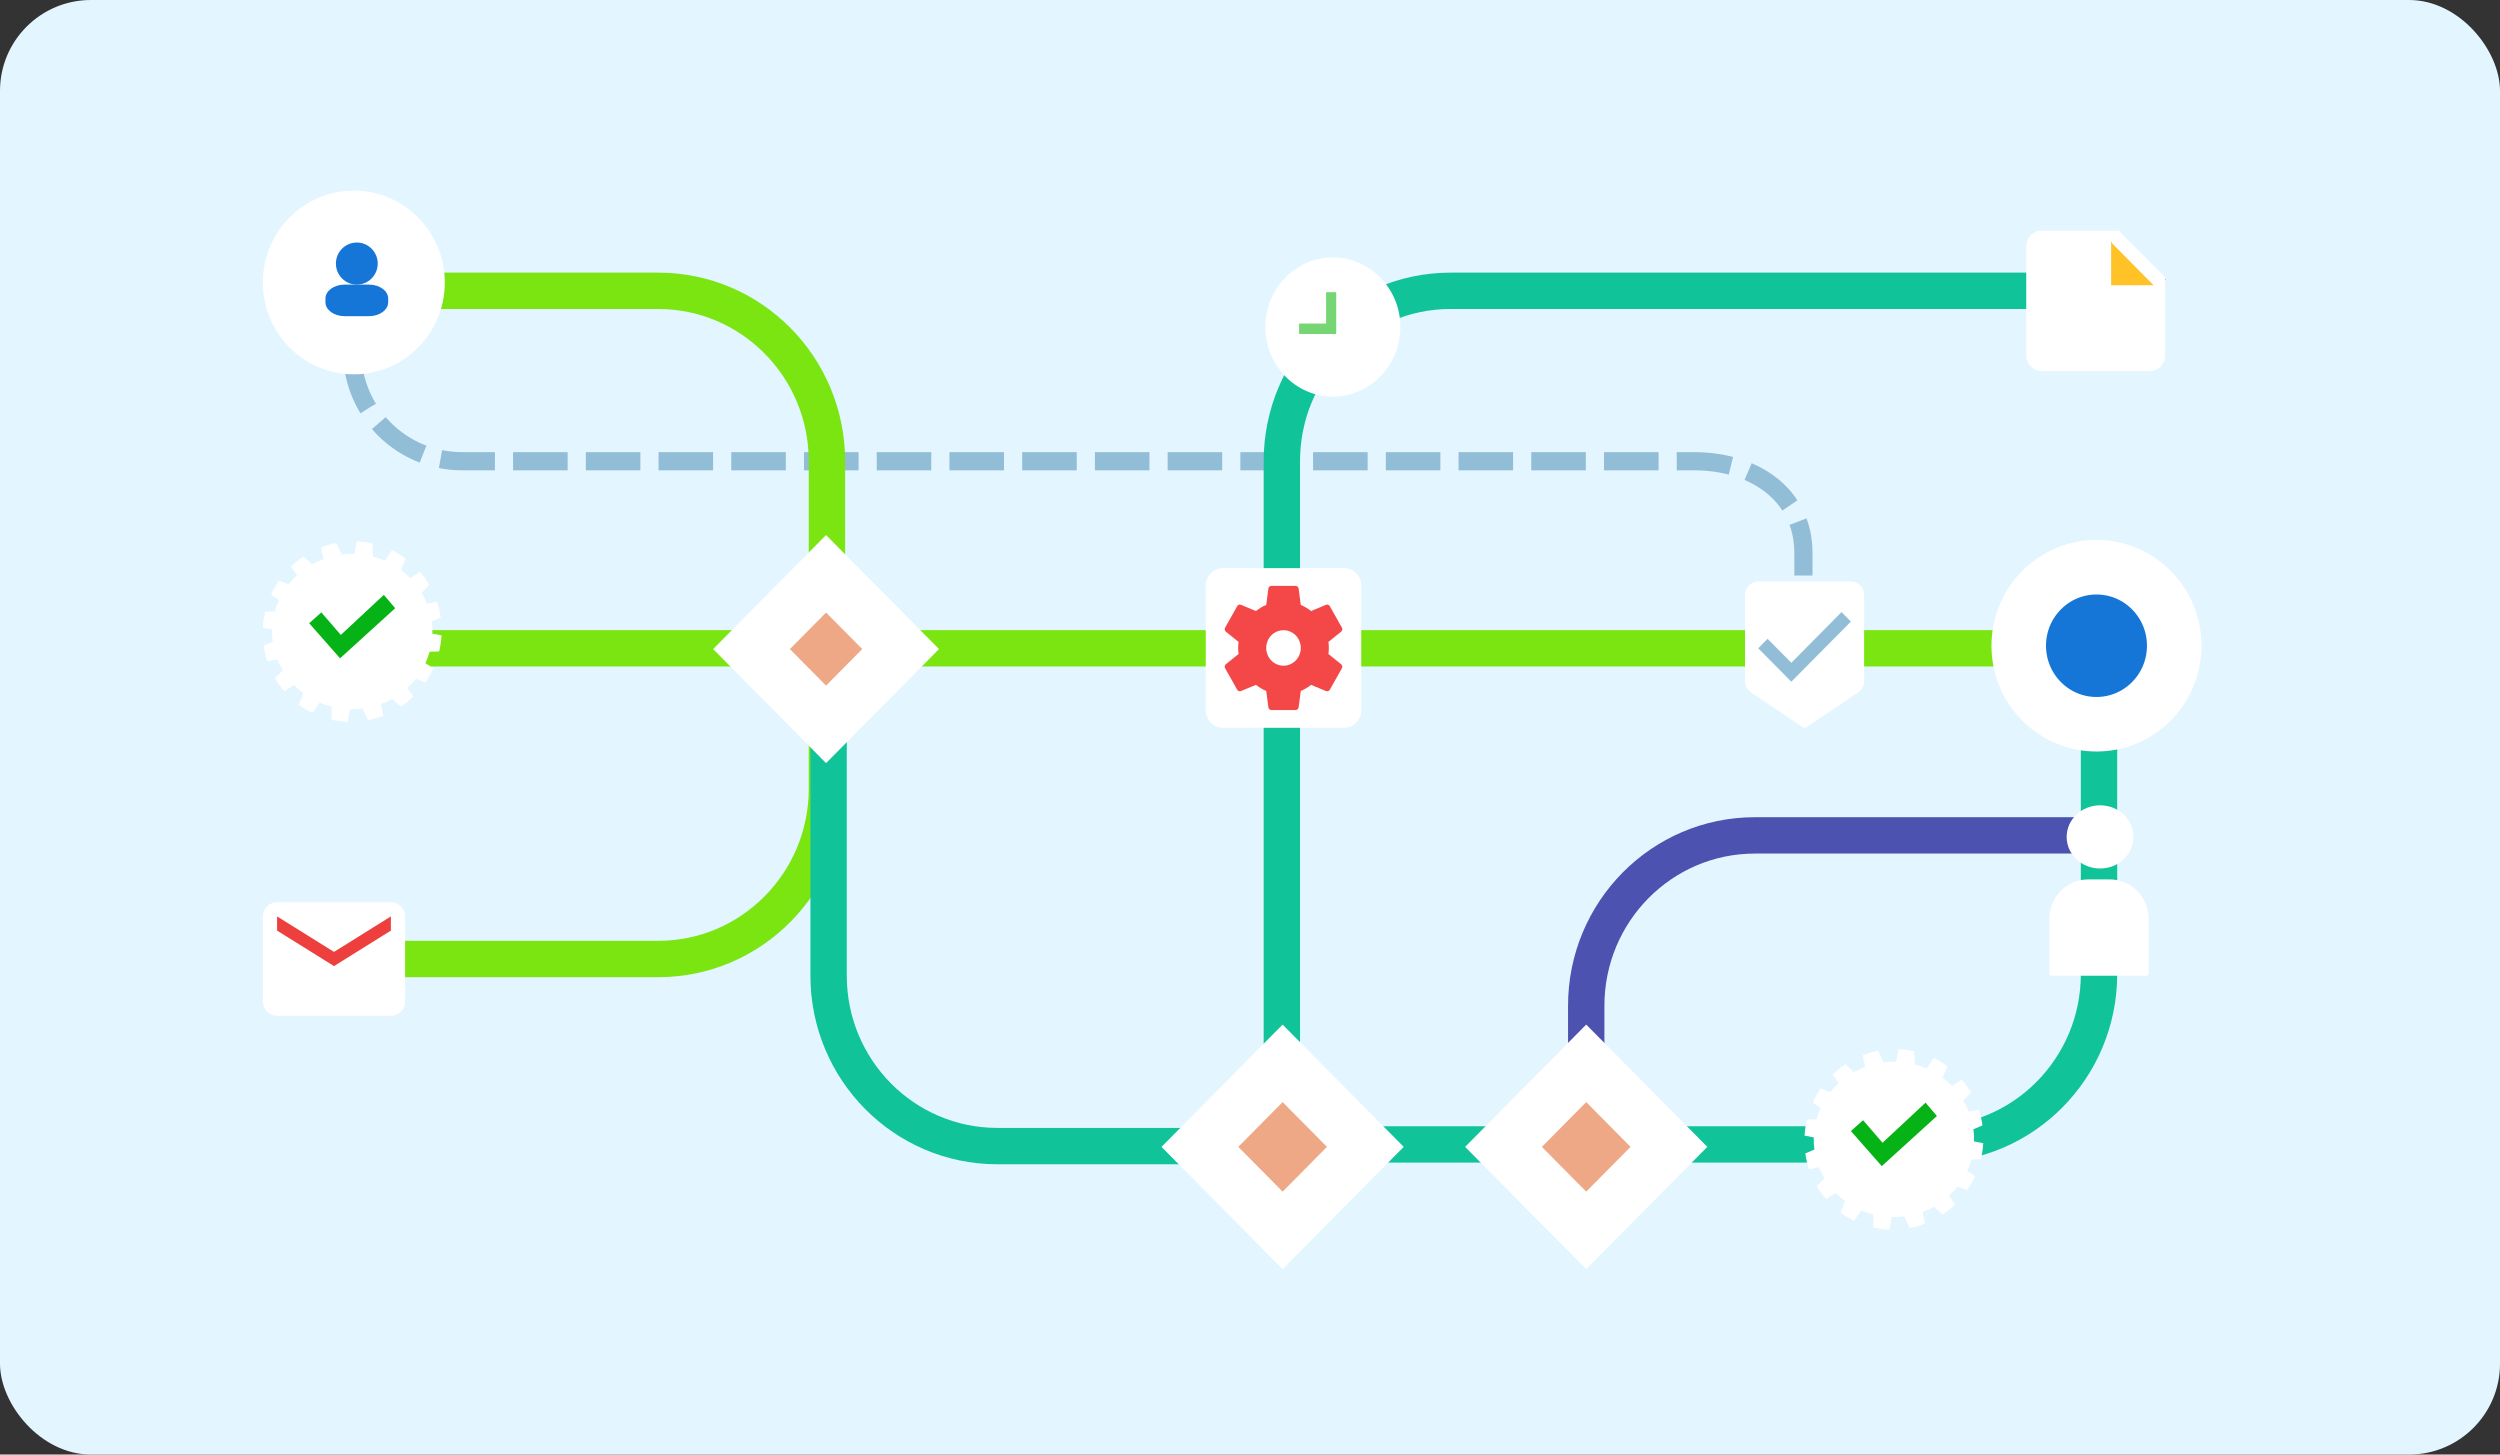 <svg width="275" height="160" viewBox="0 0 275 160" fill="none" xmlns="http://www.w3.org/2000/svg">
<rect x="0" y="0" width="275" height="160" fill="#333333" stroke="none"/>
<g clip-path="url(#clip0_2074_35)">
<rect width="275" height="160" fill="#E3F5FF"/>
<path d="M198.376 71.312V63.962V60.839C198.376 54.407 192.974 50.733 186.312 50.733H50.806C44.143 50.733 38.741 45.323 38.741 38.649V23.538" stroke="#92BDD6" stroke-width="2" stroke-dasharray="6 2"/>
<path d="M41.288 31.99H72.403C82.654 31.99 90.964 40.381 90.964 50.733V86.748C90.964 97.099 82.654 105.49 72.403 105.49H41.288" stroke="#7AE510" stroke-width="4"/>
<path d="M229.073 31.99H159.563C149.313 31.99 141.003 40.381 141.003 50.733V118.536" stroke="#11C399" stroke-width="4"/>
<path d="M230.165 91.892H193.045C182.794 91.892 174.485 100.284 174.485 110.635L174.484 126.805" stroke="#4C52B0" stroke-width="4"/>
<path d="M140.821 126.07H109.706C99.455 126.07 91.146 117.679 91.146 107.327V72.047" stroke="#11C399" stroke-width="4"/>
<path d="M230.892 75.722V107.144C230.892 117.495 222.583 125.886 212.332 125.886H146.462" stroke="#11C399" stroke-width="4"/>
<path d="M44.563 71.312H226.525" stroke="#7AE510" stroke-width="4"/>
<path d="M90.867 63.118L82.667 71.398L90.867 79.679L99.067 71.398L90.867 63.118Z" fill="#EEA886"/>
<path d="M90.867 63.118L82.667 71.398L90.867 79.679L99.067 71.398L90.867 63.118Z" stroke="white" stroke-width="6"/>
<path d="M141.088 116.968L131.99 126.156L141.088 135.344L150.187 126.156L141.088 116.968Z" fill="#EEA886"/>
<path d="M141.088 116.968L131.99 126.156L141.088 135.344L150.187 126.156L141.088 116.968Z" stroke="white" stroke-width="6"/>
<path d="M174.484 116.968L165.386 126.156L174.484 135.344L183.582 126.156L174.484 116.968Z" fill="#EEA886"/>
<path d="M174.484 116.968L165.386 126.156L174.484 135.344L183.582 126.156L174.484 116.968Z" stroke="white" stroke-width="6"/>
<path d="M236.661 64.924C233.321 61.552 227.906 61.552 224.566 64.924C221.226 68.297 221.226 73.765 224.566 77.138C227.906 80.51 233.321 80.51 236.661 77.138C240.001 73.765 240.001 68.297 236.661 64.924Z" fill="#1576D8"/>
<path d="M236.661 64.924C233.321 61.552 227.906 61.552 224.566 64.924C221.226 68.297 221.226 73.765 224.566 77.138C227.906 80.51 233.321 80.51 236.661 77.138C240.001 73.765 240.001 68.297 236.661 64.924Z" stroke="white" stroke-width="6"/>
<path d="M38.922 41.178C44.45 41.178 48.93 36.653 48.93 31.071C48.93 25.49 44.45 20.965 38.922 20.965C33.395 20.965 28.915 25.49 28.915 31.071C28.915 36.653 33.395 41.178 38.922 41.178Z" fill="white"/>
<path d="M39.25 31.307C40.52 31.307 41.55 30.271 41.55 28.992C41.55 27.714 40.52 26.677 39.25 26.677C37.98 26.677 36.95 27.714 36.95 28.992C36.95 30.271 37.98 31.307 39.25 31.307Z" fill="#1576D8"/>
<path d="M40.59 31.307H37.91C36.745 31.307 35.8 31.994 35.8 32.841V33.246C35.8 34.093 36.745 34.779 37.91 34.779H40.59C41.755 34.779 42.7 34.093 42.7 33.246V32.841C42.7 31.994 41.755 31.307 40.59 31.307Z" fill="#1576D8"/>
<path d="M225.434 101.048C225.434 98.665 227.346 96.734 229.706 96.734H232.079C234.438 96.734 236.351 98.665 236.351 101.048V107.088C236.351 107.22 236.245 107.328 236.114 107.328H225.671C225.54 107.328 225.434 107.22 225.434 107.088V101.048Z" fill="white"/>
<path d="M234.69 92.061C234.69 93.98 233.043 95.535 231.011 95.535C228.979 95.535 227.332 93.98 227.332 92.061C227.332 90.141 228.979 88.585 231.011 88.585C233.043 88.585 234.69 90.141 234.69 92.061Z" fill="white"/>
<path fill-rule="evenodd" clip-rule="evenodd" d="M40.991 59.779L41.024 61.219C41.478 61.336 41.916 61.488 42.335 61.668L43.115 60.518C43.647 60.777 44.149 61.081 44.618 61.427L44.111 62.693C44.48 62.968 44.825 63.27 45.143 63.596L46.202 62.897C46.588 63.344 46.932 63.827 47.231 64.337L46.379 65.201C46.61 65.589 46.811 65.996 46.978 66.416L48.075 66.196C48.262 66.755 48.4 67.336 48.484 67.931L47.486 68.357C47.546 68.799 47.571 69.249 47.557 69.704L48.566 69.89C48.546 70.264 48.504 70.641 48.44 71.02C48.403 71.237 48.358 71.451 48.308 71.663L47.26 71.686C47.139 72.126 46.983 72.55 46.797 72.956L47.675 73.515C47.426 74.065 47.13 74.585 46.793 75.073L45.739 74.677C45.455 75.035 45.143 75.369 44.807 75.677L45.471 76.624C45.041 77.036 44.576 77.409 44.082 77.739L43.151 76.875C42.75 77.1 42.33 77.294 41.895 77.456L42.169 78.734C41.622 78.948 41.055 79.113 40.473 79.227L39.892 77.95C39.437 78.008 38.973 78.031 38.503 78.018L38.232 79.397C37.849 79.382 37.462 79.345 37.075 79.283C36.877 79.252 36.683 79.214 36.491 79.171L36.457 77.731C36.003 77.613 35.565 77.462 35.146 77.282L34.367 78.432C33.834 78.173 33.332 77.868 32.864 77.523L33.371 76.257C33.002 75.982 32.656 75.68 32.339 75.354L31.279 76.052C30.893 75.605 30.55 75.123 30.25 74.613L31.102 73.749C30.871 73.361 30.671 72.954 30.504 72.533L29.406 72.754C29.219 72.194 29.082 71.613 28.998 71.018L29.995 70.592C29.935 70.151 29.91 69.701 29.924 69.246L28.915 69.06C28.936 68.686 28.977 68.308 29.041 67.93C29.078 67.713 29.123 67.499 29.173 67.287L30.221 67.264C30.342 66.823 30.498 66.399 30.685 65.993L29.806 65.434C30.055 64.885 30.352 64.365 30.689 63.877L31.743 64.273C32.026 63.915 32.338 63.58 32.675 63.273L32.01 62.326C32.441 61.913 32.905 61.541 33.4 61.211L34.331 62.074C34.732 61.85 35.151 61.656 35.586 61.494L35.313 60.215C35.859 60.002 36.426 59.837 37.008 59.723L37.589 61C38.045 60.942 38.509 60.919 38.978 60.931L39.249 59.553C39.633 59.568 40.019 59.604 40.407 59.666C40.604 59.698 40.798 59.736 40.991 59.779Z" fill="white"/>
<path d="M37.406 72.415L34.01 68.556L35.348 67.362L37.491 69.843L42.222 65.433L43.471 66.903L37.406 72.415Z" fill="#05B317"/>
<path fill-rule="evenodd" clip-rule="evenodd" d="M210.579 115.638L210.612 117.079C211.067 117.196 211.504 117.348 211.923 117.528L212.703 116.378C213.235 116.637 213.738 116.941 214.207 117.287L213.699 118.553C214.069 118.828 214.413 119.13 214.731 119.456L215.791 118.757C216.177 119.204 216.52 119.687 216.819 120.197L215.967 121.061C216.199 121.449 216.4 121.855 216.566 122.276L217.664 122.056C217.851 122.615 217.988 123.196 218.073 123.791L217.075 124.217C217.134 124.659 217.159 125.109 217.146 125.564L218.155 125.75C218.134 126.124 218.092 126.501 218.028 126.88C217.991 127.097 217.947 127.311 217.896 127.523L216.849 127.545C216.727 127.986 216.572 128.41 216.385 128.816L217.264 129.375C217.014 129.925 216.718 130.445 216.381 130.933L215.327 130.537C215.043 130.895 214.731 131.229 214.395 131.537L215.06 132.484C214.629 132.896 214.164 133.269 213.67 133.599L212.739 132.735C212.338 132.96 211.918 133.154 211.484 133.316L211.757 134.594C211.21 134.808 210.643 134.973 210.062 135.087L209.48 133.81C209.025 133.868 208.561 133.891 208.092 133.878L207.82 135.257C207.437 135.242 207.051 135.205 206.663 135.143C206.466 135.112 206.271 135.074 206.079 135.031L206.046 133.59C205.591 133.473 205.154 133.322 204.734 133.142L203.955 134.292C203.423 134.033 202.921 133.728 202.452 133.383L202.959 132.116C202.59 131.842 202.245 131.54 201.927 131.214L200.867 131.912C200.482 131.465 200.138 130.983 199.839 130.473L200.69 129.609C200.459 129.221 200.259 128.814 200.092 128.393L198.995 128.614C198.808 128.054 198.67 127.473 198.586 126.878L199.583 126.452C199.523 126.011 199.499 125.561 199.512 125.106L198.503 124.92C198.524 124.546 198.566 124.169 198.63 123.79C198.667 123.573 198.711 123.359 198.761 123.147L199.81 123.124C199.931 122.683 200.087 122.259 200.273 121.853L199.394 121.294C199.643 120.745 199.94 120.225 200.277 119.736L201.331 120.133C201.614 119.775 201.927 119.44 202.263 119.133L201.598 118.186C202.029 117.773 202.494 117.401 202.988 117.071L203.92 117.934C204.32 117.71 204.739 117.516 205.174 117.354L204.901 116.075C205.447 115.862 206.015 115.697 206.596 115.583L207.177 116.86C207.633 116.802 208.097 116.779 208.566 116.791L208.838 115.412C209.222 115.428 209.608 115.464 209.996 115.526C210.193 115.558 210.387 115.595 210.579 115.638Z" fill="white"/>
<path d="M206.995 128.275L203.598 124.416L204.937 123.222L207.079 125.702L211.81 121.292L213.06 122.762L206.995 128.275Z" fill="#05B317"/>
<path d="M43.471 99.978H30.006V108.063H43.471V99.978Z" fill="#EE3F3F"/>
<path d="M42.998 102.366L36.739 106.271L30.479 102.366V100.804L36.739 104.709L42.998 100.804V102.366ZM42.998 99.243H30.479C29.611 99.243 28.915 99.937 28.915 100.804V110.176C28.915 110.59 29.079 110.987 29.373 111.28C29.666 111.573 30.064 111.737 30.479 111.737H42.998C43.413 111.737 43.812 111.573 44.105 111.28C44.398 110.987 44.563 110.59 44.563 110.176V100.804C44.563 99.937 43.859 99.243 42.998 99.243Z" fill="white"/>
<path d="M149.109 63.858H134.034V78.691H149.109V63.858Z" fill="#F44848"/>
<path d="M146.174 71.275C146.174 71.499 146.155 71.724 146.127 71.939L147.533 73.071C147.656 73.178 147.694 73.354 147.609 73.51L146.279 75.871C146.193 76.018 146.022 76.076 145.87 76.018L144.216 75.335C143.874 75.608 143.494 75.832 143.086 76.008L142.848 77.813C142.82 77.979 142.677 78.106 142.516 78.106H139.855C139.693 78.106 139.551 77.979 139.522 77.813L139.285 76.008C138.867 75.832 138.496 75.608 138.154 75.335L136.5 76.018C136.348 76.076 136.177 76.018 136.092 75.871L134.762 73.51C134.676 73.354 134.714 73.178 134.838 73.071L136.244 71.939C136.215 71.724 136.196 71.499 136.196 71.275C136.196 71.051 136.215 70.826 136.244 70.612L134.838 69.479C134.714 69.372 134.676 69.187 134.762 69.041L136.092 66.679C136.177 66.523 136.348 66.464 136.5 66.523L138.154 67.216C138.496 66.942 138.867 66.708 139.285 66.542L139.522 64.727C139.551 64.571 139.693 64.444 139.855 64.444H142.516C142.677 64.444 142.82 64.571 142.848 64.727L143.086 66.542C143.494 66.708 143.874 66.942 144.216 67.216L145.87 66.523C146.022 66.464 146.193 66.523 146.279 66.679L147.609 69.041C147.694 69.187 147.656 69.372 147.533 69.479L146.127 70.612C146.155 70.826 146.174 71.051 146.174 71.275ZM147.837 62.492H134.533C133.479 62.492 132.633 63.361 132.633 64.444V78.106C132.633 78.624 132.833 79.12 133.19 79.486C133.546 79.852 134.029 80.058 134.533 80.058H147.837C148.341 80.058 148.824 79.852 149.181 79.486C149.537 79.12 149.737 78.624 149.737 78.106V64.444C149.737 63.361 148.882 62.492 147.837 62.492ZM141.185 69.324C140.13 69.324 139.285 70.192 139.285 71.275C139.285 71.793 139.485 72.289 139.841 72.655C140.198 73.021 140.681 73.227 141.185 73.227C141.689 73.227 142.172 73.021 142.529 72.655C142.885 72.289 143.086 71.793 143.086 71.275C143.086 70.192 142.23 69.324 141.185 69.324Z" fill="white"/>
<path d="M149.01 31.622H142.095V39.34H149.01V31.622Z" fill="#76D674"/>
<path d="M146.614 28.315C142.527 28.315 139.184 31.76 139.184 35.971C139.184 40.182 142.527 43.627 146.614 43.627C150.7 43.627 154.044 40.182 154.044 35.971C154.044 31.76 150.7 28.315 146.614 28.315ZM146.985 36.737H142.898V35.589H145.871V32.143H146.985V36.737Z" fill="white"/>
<path d="M203.962 66.168H192.68V75.722H203.962V66.168Z" fill="#92BDD6"/>
<path d="M197.047 74.987L193.408 71.312L194.434 70.269L197.047 72.907L202.572 67.329L203.598 68.373L197.047 74.987ZM203.598 63.962H193.408C192.6 63.962 191.953 64.617 191.953 65.433V74.936C191.953 75.443 192.207 75.892 192.593 76.156L198.503 80.132L204.406 76.156C204.792 75.892 205.054 75.443 205.054 74.936V65.433C205.054 64.617 204.399 63.962 203.598 63.962Z" fill="white"/>
<path d="M231.438 33.276L230.892 26.661L232.53 26.11L237.625 30.887L237.079 32.725L231.438 33.276Z" fill="#FFC328" stroke="black"/>
<path d="M232.227 31.378V26.661L236.897 31.378H232.227ZM224.584 25.375C223.642 25.375 222.886 26.138 222.886 27.09V39.095C222.886 39.55 223.065 39.986 223.384 40.308C223.702 40.629 224.134 40.81 224.584 40.81H236.472C236.923 40.81 237.355 40.629 237.673 40.308C237.992 39.986 238.171 39.55 238.171 39.095V30.52L233.076 25.375H224.584Z" fill="white"/>
</g>
<defs>
<clipPath id="clip0_2074_35">
<rect width="275" height="160" rx="10" fill="white"/>
</clipPath>
</defs>
</svg>
